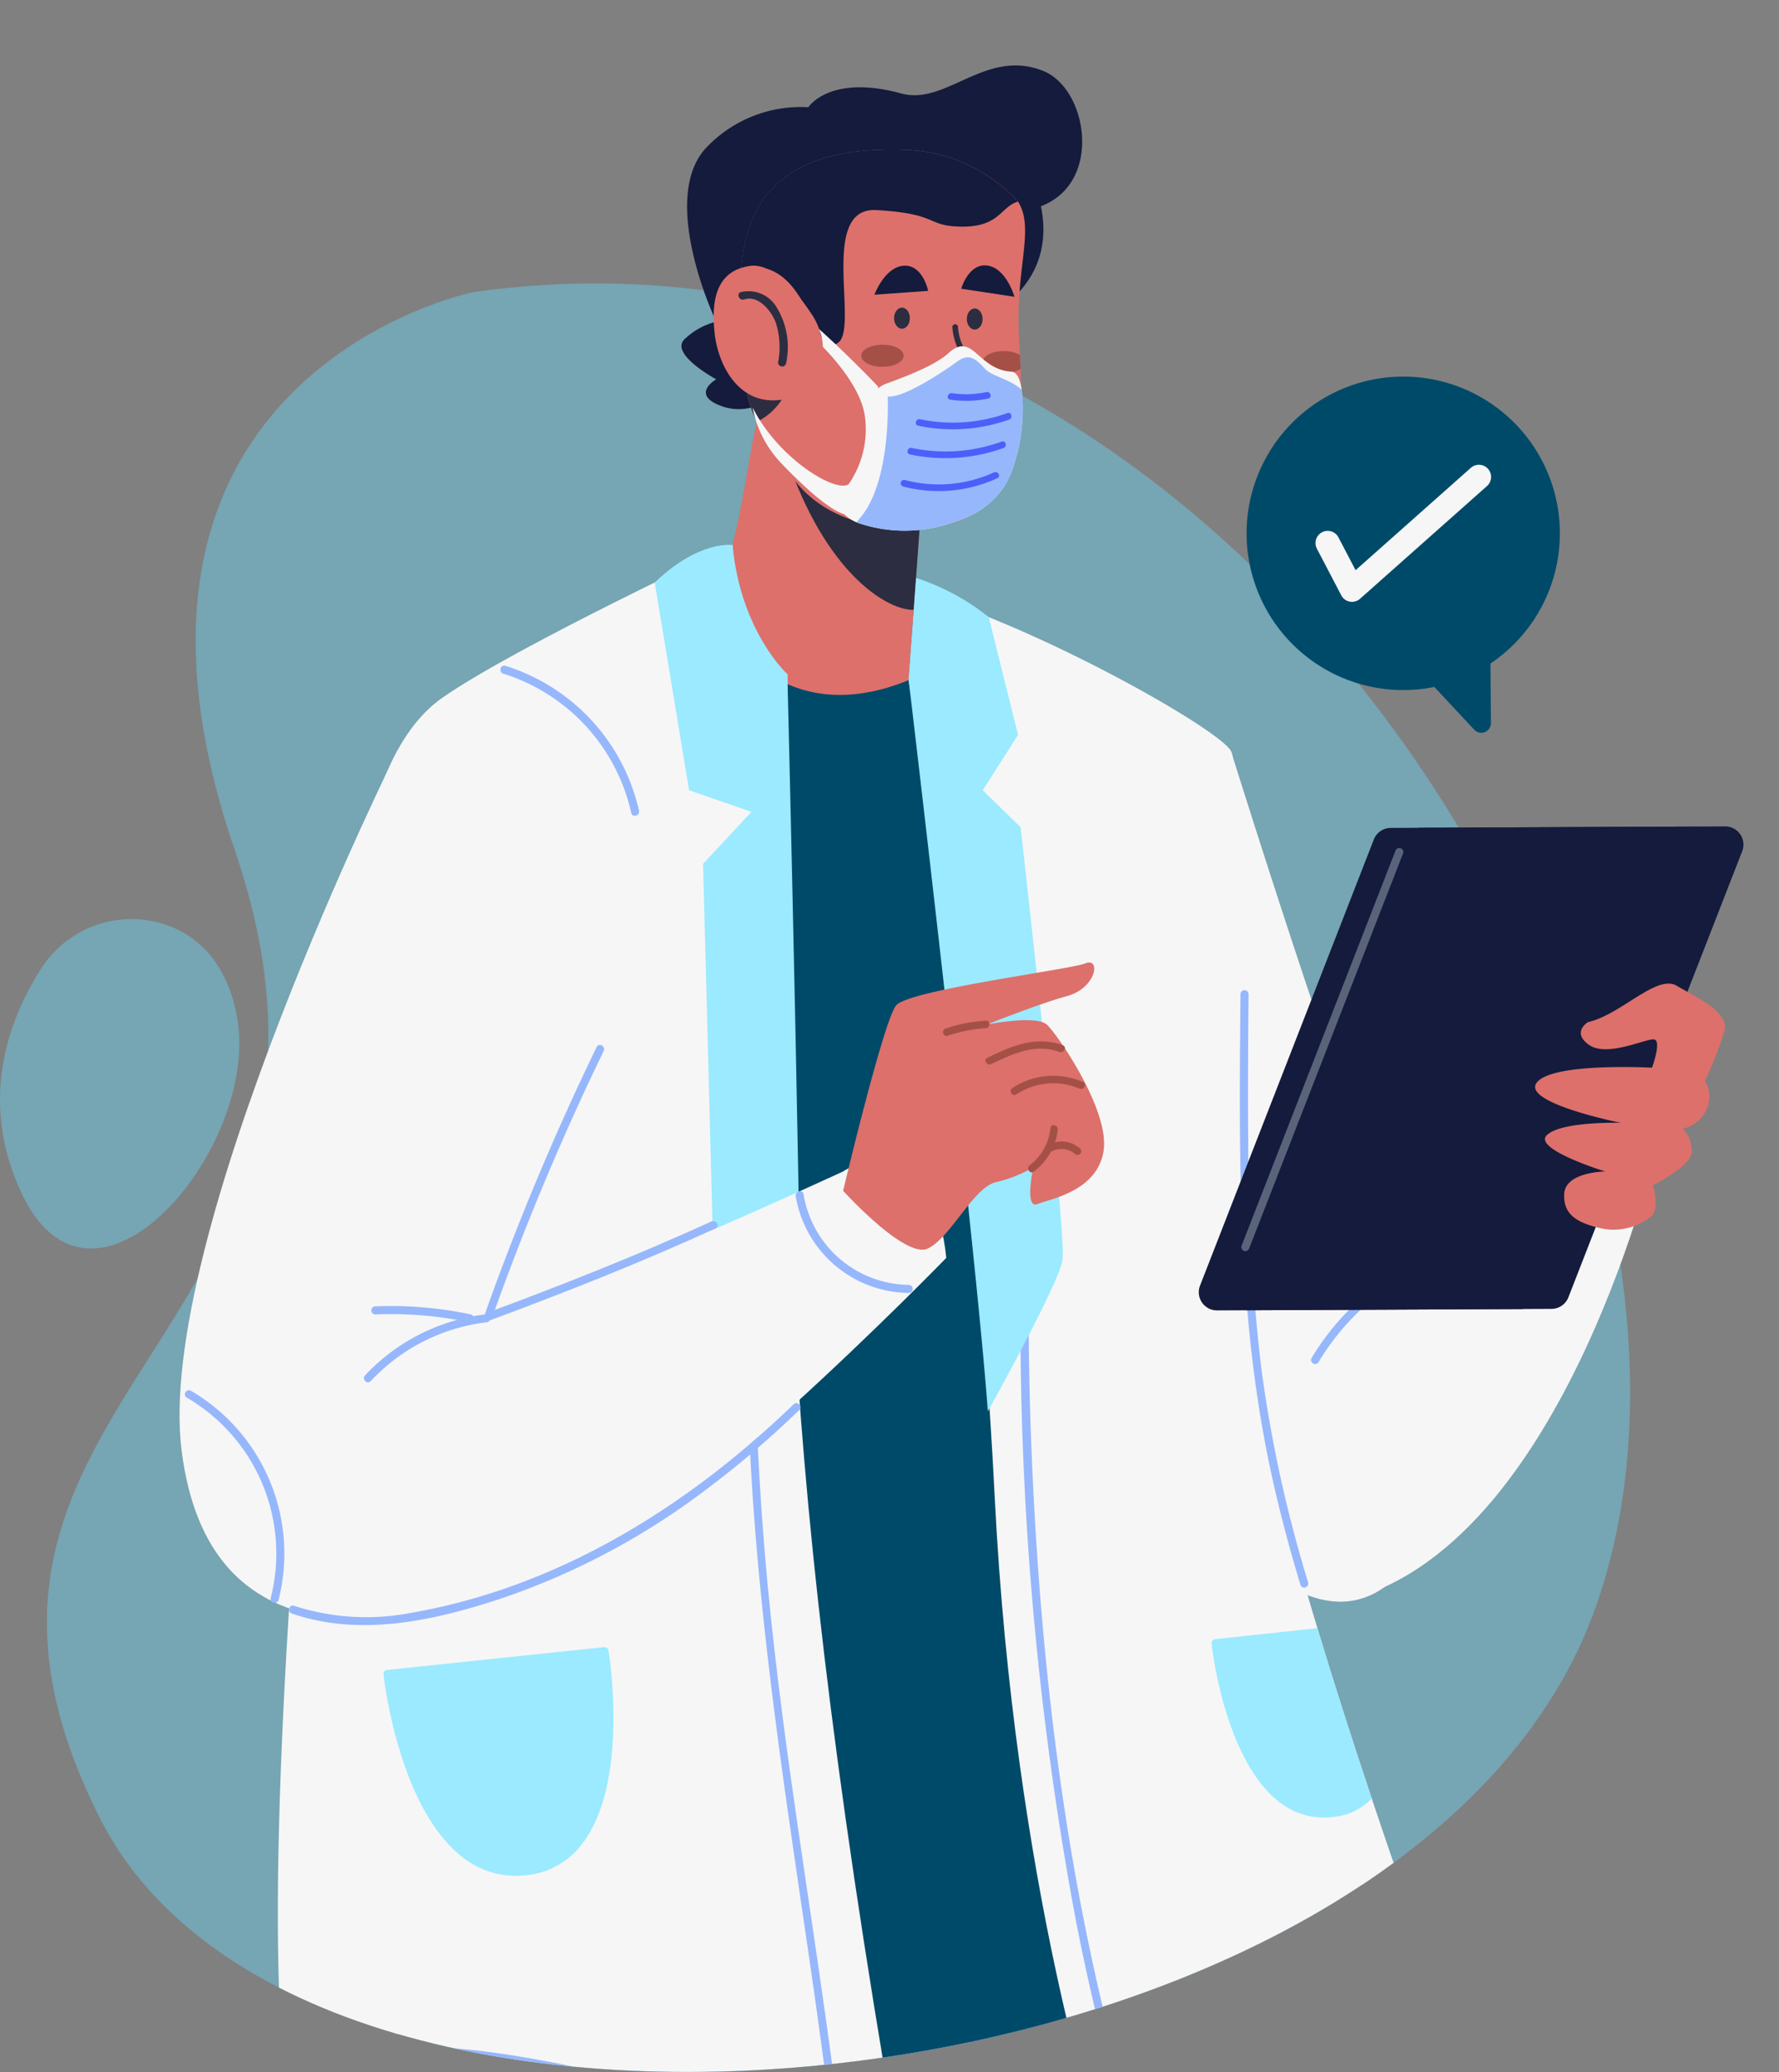 <svg xmlns="http://www.w3.org/2000/svg" xmlns:xlink="http://www.w3.org/1999/xlink" width="162.223" height="188.828" viewBox="0 0 162.223 188.828">
  <rect x="0" y="0" width="162.223" height="188.828" fill="#808080" stroke="none"/>
  <defs>
    <clipPath id="clip-path">
      <path id="Path_138" data-name="Path 138" d="M671.257,220.384c-19.614-47.918-83.216-57.074-115.887-16.907C543.4,218.188,534.6,236.607,541.1,255.6c15.2,44.386-23.041,49.508-3.585,88.218,19.235,38.267,119.039,27.125,136.152-18.414,7-18.628,20.961-40.36,15.917-69.273C687.961,246.809,674.761,228.946,671.257,220.384Z" fill="none"/>
    </clipPath>
  </defs>
  <g id="login" transform="translate(-528.439 -178.18)">
    <g id="Group_30" data-name="Group 30">
      <path id="Path_46" data-name="Path 46" d="M571.627,204.793s-36.668,7.391-21.8,50.809c15.2,44.386-31.767,49.508-12.311,88.218,19.235,38.267,119.039,27.125,136.152-18.414S641.576,194.981,571.627,204.793Z" fill="#6dcae7" opacity="0.5"/>
      <path id="Path_47" data-name="Path 47" d="M544.5,262.828a9.781,9.781,0,0,0-12.373,3.722c-2.836,4.464-5.742,11.906-1.688,20.43,6.59,13.855,21.852-4.36,19.6-16.211C549.2,266.325,546.966,264,544.5,262.828Z" fill="#6dcae7" opacity="0.5"/>
    </g>
    <g id="Group_245" data-name="Group 245">
      <g id="Group_244" data-name="Group 244" clip-path="url(#clip-path)">
        <g id="Group_243" data-name="Group 243">
          <g id="Group_147" data-name="Group 147">
            <g id="Group_48" data-name="Group 48">
              <g id="Group_32" data-name="Group 32">
                <g id="Group_31" data-name="Group 31">
                  <path id="Path_48" data-name="Path 48" d="M648.381,522.594l7.455,30.685,11.889-.685L666,516.662Z" fill="#dd706b"/>
                </g>
              </g>
              <g id="Group_41" data-name="Group 41">
                <g id="Group_34" data-name="Group 34">
                  <g id="Group_33" data-name="Group 33">
                    <path id="Path_49" data-name="Path 49" d="M664.179,551.488s.91-7.395,3.3-6.6,6.5,9.778,6.5,9.778,12.979,4.163,16.485,4.382,6.572,2.191,7.887,8.983h-42.5s-1.673-15.337-1.932-17.965,3.9.657,3.9.657Z" fill="#f6f6f6"/>
                  </g>
                </g>
                <g id="Group_37" data-name="Group 37">
                  <g id="Group_36" data-name="Group 36">
                    <g id="Group_35" data-name="Group 35">
                      <path id="Path_50" data-name="Path 50" d="M654.749,555.935c3.182,1.81,5.027,5.369,3.438,8.9-.2.447.461.839.664.388,1.762-3.912-.133-7.914-3.714-9.95a.385.385,0,0,0-.388.664Z" fill="#2c2d40"/>
                    </g>
                  </g>
                </g>
                <g id="Group_40" data-name="Group 40">
                  <g id="Group_39" data-name="Group 39">
                    <g id="Group_38" data-name="Group 38">
                      <path id="Path_51" data-name="Path 51" d="M655.948,565.637l33.465.349,7.682.08a.385.385,0,0,0,0-.769l-33.464-.349-7.683-.08a.385.385,0,0,0,0,.769Z" fill="#2c2d40"/>
                    </g>
                  </g>
                </g>
              </g>
              <g id="Group_43" data-name="Group 43">
                <g id="Group_42" data-name="Group 42">
                  <path id="Path_52" data-name="Path 52" d="M647.791,339.835s14.126,66.3,19.669,86.381S673.671,529.7,673.671,529.7l-31.014,3.087s-7.544-83.07-10.889-94.106c-3.855-12.725-28.956-89.072-28.956-89.072Z" fill="#96b7fc"/>
                </g>
              </g>
              <g id="Group_45" data-name="Group 45">
                <g id="Group_44" data-name="Group 44">
                  <path id="Path_53" data-name="Path 53" d="M648.38,527.292a.49.49,0,0,1-.487-.436c-.09-.814-9.028-81.474-10.135-87.758-1.1-6.244-15.556-39.993-15.7-40.333a.49.49,0,1,1,.9-.386c.6,1.393,14.647,34.193,15.767,40.549,1.113,6.315,10.054,87.006,10.144,87.82a.491.491,0,0,1-.488.544Z" fill="#4d5ffa"/>
                </g>
              </g>
              <g id="Group_47" data-name="Group 47">
                <g id="Group_46" data-name="Group 46">
                  <path id="Path_54" data-name="Path 54" d="M641.034,524.891l33.891-2.664v10.925l-33.891,2.282Z" fill="#4d5ffa"/>
                </g>
              </g>
            </g>
            <g id="Group_70" data-name="Group 70">
              <g id="Group_49" data-name="Group 49">
                <path id="Path_55" data-name="Path 55" d="M559,379.563a34.724,34.724,0,0,0,16.392.872c9.558-1.634,1.062-10.7-6.945-11.189S551.843,372.809,559,379.563Z" fill="#2c2d40"/>
              </g>
              <g id="Group_51" data-name="Group 51">
                <g id="Group_50" data-name="Group 50">
                  <path id="Path_56" data-name="Path 56" d="M572.8,523.218l-2.608,30.161,12.351.984,8.784-28.192Z" fill="#dd706b"/>
                </g>
              </g>
              <g id="Group_60" data-name="Group 60">
                <g id="Group_53" data-name="Group 53">
                  <g id="Group_52" data-name="Group 52">
                    <path id="Path_57" data-name="Path 57" d="M594.761,568.03H567.554s-.768-13.207.492-16.577,4.564,2.417,4.564,2.417,2.935-8.592,7.231-7.518c1.957.489,3.184,2.22,3.941,3.966.328-.693.8-1.372,1.348-1.179,1.028.365,1.415,7.088,1.423,7.247,1.171,1.221,2.776,2.62,4.14,2.811C593.867,559.645,596.372,563.044,594.761,568.03Z" fill="#f6f6f6"/>
                  </g>
                </g>
                <g id="Group_56" data-name="Group 56">
                  <g id="Group_55" data-name="Group 55">
                    <g id="Group_54" data-name="Group 54">
                      <path id="Path_58" data-name="Path 58" d="M567.249,555.3a12.158,12.158,0,0,1,2.824,9.152c-.049.492.72.489.769,0a12.906,12.906,0,0,0-3.049-9.7c-.321-.378-.863.169-.544.544Z" fill="#2c2d40"/>
                    </g>
                  </g>
                </g>
                <g id="Group_59" data-name="Group 59">
                  <g id="Group_58" data-name="Group 58">
                    <g id="Group_57" data-name="Group 57">
                      <path id="Path_59" data-name="Path 59" d="M567.642,565.044l26.448.276a.385.385,0,0,0,0-.77l-26.448-.276a.385.385,0,0,0,0,.77Z" fill="#2c2d40"/>
                    </g>
                  </g>
                </g>
              </g>
              <g id="Group_62" data-name="Group 62">
                <g id="Group_61" data-name="Group 61">
                  <path id="Path_60" data-name="Path 60" d="M563.714,349.711s21.671,74.031,23.419,87.378c.65,4.96-21.958,90.083-21.958,90.083l30.952,5.981s31.356-86.605,31.893-100.03S613.6,339.149,613.6,339.149Z" fill="#96b7fc"/>
                </g>
              </g>
              <g id="Group_64" data-name="Group 64">
                <g id="Group_63" data-name="Group 63">
                  <path id="Path_61" data-name="Path 61" d="M570.194,525.243a.506.506,0,0,1-.133-.018.489.489,0,0,1-.339-.6c.224-.8,22.479-80.123,22.482-87.531s-16.383-68.163-16.548-68.776a.49.49,0,1,1,.946-.256c.677,2.507,16.586,61.494,16.582,69.033s-21.6,84.522-22.518,87.8A.491.491,0,0,1,570.194,525.243Z" fill="#4d5ffa"/>
                </g>
              </g>
              <g id="Group_66" data-name="Group 66">
                <g id="Group_65" data-name="Group 65">
                  <path id="Path_62" data-name="Path 62" d="M616.624,362.92c3.318,15.862,6.378,31.781,8.95,47.783q1.119,6.965,2.106,13.95c.066.467.774.268.709-.2-2.279-16.157-5.128-32.229-8.3-48.232q-1.34-6.759-2.754-13.5c-.1-.463-.806-.267-.709.2Z" fill="#4d5ffa"/>
                </g>
              </g>
              <g id="Group_69" data-name="Group 69">
                <g id="Group_68" data-name="Group 68">
                  <g id="Group_67" data-name="Group 67">
                    <path id="Path_63" data-name="Path 63" d="M619.62,369.933c3.191-.712,4.554-4.171,4.582-7.147a25.9,25.9,0,0,0-2.2-10.862c-.21-.448-.873-.057-.664.389a25.833,25.833,0,0,1,2.068,9.5c.146,2.893-.718,6.646-3.989,7.376-.483.108-.279.849.2.742Z" fill="#4d5ffa"/>
                  </g>
                </g>
              </g>
            </g>
            <g id="Group_72" data-name="Group 72">
              <g id="Group_71" data-name="Group 71">
                <path id="Path_64" data-name="Path 64" d="M564.71,520.914l36.247,6.063-2.417,8.458-35.979-6.175Z" fill="#4d5ffa"/>
              </g>
            </g>
            <g id="Group_74" data-name="Group 74">
              <g id="Group_73" data-name="Group 73">
                <path id="Path_65" data-name="Path 65" d="M636.285,326.56l-67.962,7.927-1.228.144-6.248.728s-5.032-37.62,1.525-73.713c.049-.274.1-.546.149-.821q.552-2.948,1.208-5.875c.064-.277.125-.554.191-.831q.377-1.628.79-3.247c.995-3.887,5.338-7.87,10.524-11.39.218-.149.439-.3.662-.446a133.879,133.879,0,0,1,20.9-10.789s41.328,13.015,43.414,18.868C642.408,253.291,636.285,326.56,636.285,326.56Z" fill="#004a69"/>
              </g>
            </g>
            <g id="Group_111" data-name="Group 111">
              <path id="Path_66" data-name="Path 66" d="M599.536,213.967s-2.433,2.275-5.313,1.22-.475-2.44-.475-2.44-4.363-2.35-2.849-3.688a6.373,6.373,0,0,1,2.849-1.56s-5.186-10.882-1.059-15.694a11.856,11.856,0,0,1,9.461-3.85s1.931-3.047,8.476-1.255c4.109,1.125,7.708-4.169,12.96-2.048,4.031,1.628,5.432,10.186-.229,12.323S599.536,213.967,599.536,213.967Z" fill="#141b3c"/>
              <g id="Group_79" data-name="Group 79">
                <g id="Group_76" data-name="Group 76">
                  <g id="Group_75" data-name="Group 75">
                    <path id="Path_67" data-name="Path 67" d="M593.518,233.756s4.962,11.626,17.778,6.408l.62-8.565.409-5.651.288-3.957-14.607-7.79C596.257,221.1,596.412,225.166,593.518,233.756Z" fill="#dd706b"/>
                  </g>
                </g>
                <g id="Group_78" data-name="Group 78">
                  <g id="Group_77" data-name="Group 77">
                    <path id="Path_68" data-name="Path 68" d="M600.494,220.806c3.657,10.048,9.095,13.036,11.266,12.948l.565-7.806Z" fill="#2c2d40"/>
                  </g>
                </g>
              </g>
              <g id="Group_99" data-name="Group 99">
                <path id="Path_69" data-name="Path 69" d="M621.912,193.233s4.345,6.838-.968,11.992S616.725,192.3,621.912,193.233Z" fill="#141b3c"/>
                <g id="Group_81" data-name="Group 81">
                  <g id="Group_80" data-name="Group 80">
                    <path id="Path_70" data-name="Path 70" d="M596.311,211.358a14.134,14.134,0,0,0,.1,1.749,10.965,10.965,0,0,0,1.045,3.513,35.448,35.448,0,0,0,3.294,5.123c2.344,3.235,6.274,4.514,10.1,4.588,10.149.2,11.185-6.7,10.525-17.166-.412-6.5,1.479-10.063-.1-12.611h0c-.107-.118-.216-.234-.326-.346a14.605,14.605,0,0,0-9.979-4.381c-.725-.026-1.418-.029-2.084-.008-.151,0-.3.005-.45.014a1.825,1.825,0,0,0-.183.009c-.169.006-.335.015-.5.03-.118.006-.236.015-.352.027-.269.02-.529.047-.784.076-8.133.971-10.234,5.878-10.6,10.75C595.758,206.037,596.311,209.331,596.311,211.358Z" fill="#dd706b"/>
                  </g>
                </g>
                <g id="Group_82" data-name="Group 82">
                  <path id="Path_71" data-name="Path 71" d="M608.175,205.038s.928-2.528,2.67-2.643,2.232,2.292,2.232,2.292Z" fill="#141b3c"/>
                </g>
                <g id="Group_83" data-name="Group 83">
                  <path id="Path_72" data-name="Path 72" d="M620.944,205.225s-.727-2.592-2.455-2.843-2.4,2.111-2.4,2.111Z" fill="#141b3c"/>
                </g>
                <g id="Group_85" data-name="Group 85">
                  <g id="Group_84" data-name="Group 84">
                    <path id="Path_73" data-name="Path 73" d="M606.976,210.6c0,.557.866,1.008,1.935,1.008s1.934-.451,1.934-1.008-.866-1.008-1.934-1.008S606.976,210.048,606.976,210.6Z" fill="#a55047"/>
                  </g>
                </g>
                <g id="Group_87" data-name="Group 87">
                  <g id="Group_86" data-name="Group 86">
                    <path id="Path_74" data-name="Path 74" d="M621.5,211.8a2.828,2.828,0,0,1-1.522.387c-1.067,0-1.933-.451-1.933-1.009s.866-1.006,1.933-1.006a2.912,2.912,0,0,1,1.47.353Z" fill="#a55047"/>
                  </g>
                </g>
                <g id="Group_89" data-name="Group 89">
                  <g id="Group_88" data-name="Group 88">
                    <path id="Path_75" data-name="Path 75" d="M609.967,207.178c0,.53.322.96.72.96s.72-.43.72-.96-.322-.96-.72-.96S609.967,206.648,609.967,207.178Z" fill="#2c2d40"/>
                  </g>
                </g>
                <g id="Group_91" data-name="Group 91">
                  <g id="Group_90" data-name="Group 90">
                    <path id="Path_76" data-name="Path 76" d="M616.6,207.253c0,.53.322.96.72.96s.72-.43.72-.96-.323-.961-.72-.961S616.6,206.722,616.6,207.253Z" fill="#2c2d40"/>
                  </g>
                </g>
                <g id="Group_93" data-name="Group 93">
                  <g id="Group_92" data-name="Group 92">
                    <path id="Path_77" data-name="Path 77" d="M615.029,211.715c-.072,0-.145,0-.22-.006a.256.256,0,1,1,.027-.512,3.1,3.1,0,0,0,1.516-.279,5.661,5.661,0,0,1-1.071-2.927.257.257,0,0,1,.512-.036,4.8,4.8,0,0,0,1.143,2.818.259.259,0,0,1,.091.2.253.253,0,0,1-.1.2A3.211,3.211,0,0,1,615.029,211.715Z" fill="#2c2d40"/>
                  </g>
                </g>
                <g id="Group_95" data-name="Group 95">
                  <g id="Group_94" data-name="Group 94">
                    <path id="Path_78" data-name="Path 78" d="M618.412,213.7s-2.377-.259-7.047-.74c0,0,.3,5.028,3.709,5.008C617.961,217.954,618.412,213.7,618.412,213.7Z" fill="#f6f6f6"/>
                  </g>
                </g>
                <g id="Group_98" data-name="Group 98">
                  <g id="Group_97" data-name="Group 97">
                    <g id="Group_96" data-name="Group 96">
                      <path id="Path_79" data-name="Path 79" d="M615.637,219.722a2.1,2.1,0,0,1-2.2-.324c-.312-.294.159-.765.471-.471a1.47,1.47,0,0,0,1.552.153c.408-.135.583.508.177.642Z" fill="#a55047"/>
                    </g>
                  </g>
                </g>
              </g>
              <g id="Group_101" data-name="Group 101">
                <g id="Group_100" data-name="Group 100">
                  <path id="Path_80" data-name="Path 80" d="M599.952,214.214a5.581,5.581,0,0,1-3.54-1.107,10.965,10.965,0,0,0,1.045,3.513A5.636,5.636,0,0,0,599.952,214.214Z" fill="#2c2d40"/>
                </g>
              </g>
              <g id="Group_103" data-name="Group 103">
                <g id="Group_102" data-name="Group 102">
                  <path id="Path_81" data-name="Path 81" d="M598.286,202.654c4.037,1.1,4.439,7.991,6.511,6.807s-1.776-12.43,3.551-12.135,4.668,1.306,7.1,1.48c4.144.3,4.144-1.775,5.819-2.252-.107-.118-.216-.234-.326-.346a14.605,14.605,0,0,0-9.979-4.381c-.725-.026-1.418-.029-2.084-.008-.151,0-.3.005-.45.014a1.825,1.825,0,0,0-.183.009c-.169.006-.335.015-.5.03-.118.006-.236.015-.352.027-.266.017-.529.044-.784.076-8.133.971-10.234,5.878-10.6,10.75A3.435,3.435,0,0,1,598.286,202.654Z" fill="#141b3c"/>
                </g>
              </g>
              <g id="Group_106" data-name="Group 106">
                <g id="Group_105" data-name="Group 105">
                  <g id="Group_104" data-name="Group 104">
                    <path id="Path_82" data-name="Path 82" d="M603.171,211.7a5.632,5.632,0,0,0-.7-4.859c-1.22-1.863-3.473-4.728-5.63-4.428-3.171.441-3.547,3.269-3.235,6.148s2.2,6.649,6.158,6.04A4.065,4.065,0,0,0,603.171,211.7Z" fill="#dd706b"/>
                  </g>
                </g>
              </g>
              <g id="Group_110" data-name="Group 110">
                <g id="Group_109" data-name="Group 109">
                  <g id="Group_108" data-name="Group 108">
                    <g id="Group_107" data-name="Group 107">
                      <path id="Path_83" data-name="Path 83" d="M599.394,211.193a7.351,7.351,0,0,0-.215-3.623c-.4-1.033-1.559-2.531-2.884-2.1-.444.146-.748-.522-.3-.669a2.977,2.977,0,0,1,3.247,1.361,6.934,6.934,0,0,1,.88,5.112.367.367,0,0,1-.728-.085Z" fill="#2c2d40"/>
                    </g>
                  </g>
                </g>
              </g>
            </g>
            <g id="Group_113" data-name="Group 113">
              <g id="Group_112" data-name="Group 112">
                <path id="Path_84" data-name="Path 84" d="M623.937,366.447q-.36.033-.725.061c-21.578,1.8-47.733.432-54.465.621-12.731.352-7.182-86.9-7.182-86.9l77.3,10.513s3.557,38.816,14.167,60.036C657.969,360.651,642.827,364.8,623.937,366.447Z" fill="#004a69"/>
              </g>
            </g>
            <g id="Group_115" data-name="Group 115">
              <g id="Group_114" data-name="Group 114">
                <path id="Path_85" data-name="Path 85" d="M598.784,316.148c6.711-2.45,14.557-2.863,21.046.492,6.595,3.409,10.19,10.208,13.463,16.54.217.42.852.049.634-.371-3.388-6.557-7.16-13.571-14.068-16.977-6.6-3.257-14.484-2.87-21.27-.393-.441.16-.251.871.2.709Z" fill="#004a69"/>
              </g>
            </g>
            <g id="Group_117" data-name="Group 117">
              <g id="Group_116" data-name="Group 116">
                <path id="Path_86" data-name="Path 86" d="M593.152,331.266c9.055-2.234,17.425,3.314,24.365,8.428,6.317,4.654,12.89,9.61,21.032,10.055a16,16,0,0,0,10.99-3.229c.37-.295-.153-.812-.52-.52-6.46,5.144-15.549,3.029-22.1-.741-7.185-4.133-13.124-10.233-20.89-13.376a21.231,21.231,0,0,0-13.07-1.326.368.368,0,0,0,.2.709Z" fill="#004a69"/>
              </g>
            </g>
            <g id="Group_137" data-name="Group 137">
              <g id="Group_120" data-name="Group 120">
                <g id="Group_119" data-name="Group 119">
                  <g id="Group_118" data-name="Group 118">
                    <path id="Path_87" data-name="Path 87" d="M625.324,238.477a24.361,24.361,0,0,1-3.088,3.19c-7.461,6.433-17.992,7.682-27.139,4.43a33.244,33.244,0,0,1-14.233-10.109c.233-.131.467-.266.7-.4a34.879,34.879,0,0,0,3.008,3.149c7.155,6.611,17.339,9.9,26.941,7.572a24.5,24.5,0,0,0,13.019-8.162C624.8,238.26,625.061,238.37,625.324,238.477Z" fill="#004a69"/>
                  </g>
                </g>
              </g>
              <g id="Group_123" data-name="Group 123">
                <g id="Group_122" data-name="Group 122">
                  <g id="Group_121" data-name="Group 121">
                    <path id="Path_88" data-name="Path 88" d="M639.6,279.864c-.017.392-.039.787-.064,1.179-.262-.314-.519-.63-.772-.951a45.857,45.857,0,0,1-8.654-17.63,47.6,47.6,0,0,1-.066-21.941l.735.339a45.629,45.629,0,0,0-.838,4.75c-.133,1.068-.226,2.144-.282,3.22a45.683,45.683,0,0,0,8.11,28.6q.512.727,1.049,1.434C639.077,279.2,639.337,279.536,639.6,279.864Z" fill="#4d5ffa"/>
                  </g>
                </g>
              </g>
              <g id="Group_126" data-name="Group 126">
                <g id="Group_125" data-name="Group 125">
                  <g id="Group_124" data-name="Group 124">
                    <path id="Path_89" data-name="Path 89" d="M586.719,307.784c-2.5,10.157-8.113,19-15.292,26.417a83.344,83.344,0,0,1-9.689,8.526c-.029-.306-.058-.62-.085-.933a82.737,82.737,0,0,0,8.546-7.449l0,0a68.269,68.269,0,0,0,6.632-7.718c9.1-12.417,13.549-29.064,8.233-43.909-.16-.437-.324-.875-.5-1.309-.24-.606-.5-1.2-.772-1.787v0a38.646,38.646,0,0,0-18.318-18.255l0,0c.049-.274.1-.546.15-.821h0a40.322,40.322,0,0,1,8.306,5.245,38.811,38.811,0,0,1,10.174,12.662,35.865,35.865,0,0,1,1.846,4.392c.061.162.118.326.169.49A44.489,44.489,0,0,1,586.719,307.784Z" fill="#4d5ffa"/>
                  </g>
                </g>
              </g>
              <g id="Group_129" data-name="Group 129">
                <g id="Group_128" data-name="Group 128">
                  <g id="Group_127" data-name="Group 127">
                    <path id="Path_90" data-name="Path 90" d="M650.015,336.94c-2.68-2.7-5.445-5.313-8.213-7.915q-2.658-2.5-5.309-5.005a167.007,167.007,0,0,1-11.808-12.2,84.236,84.236,0,0,1-6.973-9.29c-2.137-3.329-4.186-7.029-4.454-11.062a10.048,10.048,0,0,1,.564-4.132,11.27,11.27,0,0,1,9.188-6.954,13.065,13.065,0,0,1,4,.043,18.532,18.532,0,0,1,9.569,4.959,30.634,30.634,0,0,1,2.562,2.666c-.024.4-.051.8-.078,1.2a34.463,34.463,0,0,0-3.219-3.429c-3.48-3.2-7.628-5.335-12.6-4.7-.051.006-.1.011-.156.019-3.544.492-7.066,2.645-8.414,6.077-.03.075-.059.15-.086.228-1.466,4.051.225,8.474,2.215,12.039,3.641,6.514,8.621,12.273,13.8,17.605,1.952,2.009,3.952,3.972,5.977,5.91,4.253,4.076,8.61,8.058,12.8,12.192A8.99,8.99,0,0,1,650.015,336.94Z" fill="#004a69"/>
                  </g>
                </g>
              </g>
              <g id="Group_133" data-name="Group 133">
                <g id="Group_132" data-name="Group 132">
                  <g id="Group_131" data-name="Group 131">
                    <g id="Group_130" data-name="Group 130">
                      <path id="Path_91" data-name="Path 91" d="M607.822,262.484c-2.105-1.512-4.32-.945-6.385.212l0,0c-.035.016-.07.037-.1.056s-.057.043-.086.064l0,0a30.044,30.044,0,0,0-8.769,10.759c-1.77,3.488-3.807,9.5.993,11.674,3.95,1.788,8.474-1.192,11.1-3.971,3.123-3.3,5.692-8.259,5.69-12.888C610.249,266.294,609.621,263.775,607.822,262.484Zm-3.415,17.777c-2.309,2.61-6.27,5.617-10.007,4.484-5.352-1.622-2.57-8.246-.841-11.513a28.46,28.46,0,0,1,8.176-9.782c1.906-1.087,4.205-1.731,6,0,1.493,1.437,1.855,3.945,1.665,5.9A20.193,20.193,0,0,1,604.407,280.261Z" fill="#004a69"/>
                    </g>
                  </g>
                </g>
              </g>
              <g id="Group_136" data-name="Group 136">
                <g id="Group_135" data-name="Group 135">
                  <g id="Group_134" data-name="Group 134">
                    <path id="Path_92" data-name="Path 92" d="M583.134,256.666c-2.65,3.909-8.211,2.865-12.008,1.686a31.866,31.866,0,0,1-7.392-3.4l-.005,0c.064-.277.125-.554.191-.831a30.978,30.978,0,0,0,7.228,3.4c3.888,1.235,11.709,2.471,12.062-3.627a7.788,7.788,0,0,0-.863-3.733,29.308,29.308,0,0,0-1.75-3.035q-1.89-3.011-4.015-5.872c-.441-.593-.892-1.184-1.348-1.765.218-.149.439-.3.662-.446q1.867,2.387,3.578,4.9c1.6,2.353,4.182,5.71,4.54,8.936A5.481,5.481,0,0,1,583.134,256.666Z" fill="#4d5ffa"/>
                  </g>
                </g>
              </g>
            </g>
            <g id="Group_140" data-name="Group 140">
              <g id="Group_139" data-name="Group 139">
                <g id="Group_138" data-name="Group 138">
                  <path id="Path_93" data-name="Path 93" d="M640.334,262.105c-.441,5.911-.431,11.84-.73,17.759-.017.392-.039.787-.064,1.179q-.059,1.077-.139,2.152c-.037.493-.807.495-.77,0l.137-3.1.054-1.225.743-16.762C639.6,261.614,640.371,261.612,640.334,262.105Z" fill="#4d5ffa"/>
                </g>
              </g>
            </g>
            <g id="Group_143" data-name="Group 143">
              <g id="Group_142" data-name="Group 142">
                <g id="Group_141" data-name="Group 141">
                  <path id="Path_94" data-name="Path 94" d="M609.441,434.269a15.564,15.564,0,0,0,18.712-.635c.387-.309-.161-.85-.544-.544a14.79,14.79,0,0,1-17.779.514c-.407-.284-.792.382-.389.665Z" fill="#4d5ffa"/>
                </g>
              </g>
            </g>
            <g id="Group_146" data-name="Group 146">
              <g id="Group_145" data-name="Group 145">
                <g id="Group_144" data-name="Group 144">
                  <path id="Path_95" data-name="Path 95" d="M654.644,433.667a11.7,11.7,0,0,0,7.493.9c2.308-.364,4.913-1.181,6.383-3.118.3-.394-.368-.778-.664-.388-1.33,1.751-3.853,2.443-5.923,2.764a10.866,10.866,0,0,1-6.9-.819.385.385,0,0,0-.388.664Z" fill="#4d5ffa"/>
                </g>
              </g>
            </g>
          </g>
          <g id="Group_157" data-name="Group 157">
            <g id="Group_148" data-name="Group 148">
              <path id="Path_96" data-name="Path 96" d="M595.241,227.856s-19.521,9.114-26.383,13.853-7.842,17.158-8.5,23.2S546.8,377.845,559,379.563c0,0-7.2-7.724,4.727-8.133s32.956,5.379,46.523,2.117c-12.07-69.65-10.014-93.458-10.014-133.928C600.238,239.619,595.476,237.966,595.241,227.856Z" fill="#f6f6f6"/>
            </g>
            <g id="Group_151" data-name="Group 151">
              <g id="Group_150" data-name="Group 150">
                <g id="Group_149" data-name="Group 149">
                  <path id="Path_97" data-name="Path 97" d="M575.47,349.128a7.8,7.8,0,0,1-4.871-1.71c-5.785-4.484-7.135-16.152-7.19-16.647a.362.362,0,0,1,.079-.27.369.369,0,0,1,.248-.136l19.79-2.072a.37.37,0,0,1,.4.306c.078.479,1.87,11.8-2.272,17.442a7.223,7.223,0,0,1-4.953,3A8.648,8.648,0,0,1,575.47,349.128Z" fill="#9beaff"/>
                </g>
              </g>
            </g>
            <g id="Group_153" data-name="Group 153">
              <g id="Group_152" data-name="Group 152">
                <path id="Path_98" data-name="Path 98" d="M596.773,309.234c.677,15.1,2.9,30.016,5.1,44.953.686,4.661,1.351,9.325,1.957,14,.06.463.8.469.735,0-1.961-15.111-4.652-30.131-6.1-45.306q-.651-6.81-.958-13.645c-.021-.471-.757-.474-.735,0Z" fill="#96b7fc"/>
              </g>
            </g>
            <g id="Group_155" data-name="Group 155">
              <g id="Group_154" data-name="Group 154">
                <path id="Path_99" data-name="Path 99" d="M554.808,367.966c8.454-4.243,18.091-2.226,26.921-.528A78.337,78.337,0,0,0,595.3,369.1a59.533,59.533,0,0,0,13.533-1.368c.462-.1.266-.809-.2-.709a58.554,58.554,0,0,1-14.736,1.3,96.15,96.15,0,0,1-14.291-2.039c-8.32-1.6-17.288-2.91-25.177,1.049-.423.212-.051.847.371.635Z" fill="#96b7fc"/>
              </g>
            </g>
            <g id="Group_156" data-name="Group 156">
              <path id="Path_100" data-name="Path 100" d="M595.241,227.856s-3.012-.5-7.1,3.408l3.136,18.937,5.685,1.965-4.41,4.74.966,36.939s7.332,12.847,7.831,11.96-1.111-66.186-1.111-66.186S595.971,235.734,595.241,227.856Z" fill="#9beaff"/>
            </g>
          </g>
          <g id="Group_171" data-name="Group 171">
            <g id="Group_158" data-name="Group 158">
              <path id="Path_101" data-name="Path 101" d="M640.684,246.612s12.895,41.407,18.042,51.218-.49,34.926-15.124,23.309C630.393,310.654,640.684,246.612,640.684,246.612Z" fill="#f6f6f6"/>
            </g>
            <g id="Group_159" data-name="Group 159">
              <path id="Path_102" data-name="Path 102" d="M679.641,282.207s-8.5,37.447-28.921,41.939l-5.189-1.652V301.633l22.893-18.067Z" fill="#f6f6f6"/>
            </g>
            <g id="Group_161" data-name="Group 161">
              <g id="Group_160" data-name="Group 160">
                <path id="Path_103" data-name="Path 103" d="M656.947,293.489a22.8,22.8,0,0,0-8.91,8.458.368.368,0,0,0,.635.371,22.063,22.063,0,0,1,8.646-8.194c.418-.221.047-.856-.371-.635Z" fill="#96b7fc"/>
              </g>
            </g>
            <g id="Group_162" data-name="Group 162">
              <path id="Path_104" data-name="Path 104" d="M662.4,367.129c-12.99,6.546-33.6,6.419-33.6,6.419s-7.872-23.356-9.659-59-7.846-74.382-7.846-74.382l.618-8.093c11.355,3.267,27.7,12.58,28.772,14.541s.64,31.372,1.13,49.431c.184,6.789,3.139,18.522,6.757,30.52,1.583,5.252,3.294,10.558,4.956,15.522C658.16,355.935,662.4,367.129,662.4,367.129Z" fill="#f6f6f6"/>
            </g>
            <g id="Group_165" data-name="Group 165">
              <g id="Group_164" data-name="Group 164">
                <g id="Group_163" data-name="Group 163">
                  <path id="Path_105" data-name="Path 105" d="M648.572,326.563l-9.328,1a.364.364,0,0,0-.326.4c.046.431,1.2,10.581,6.154,14.419a6.553,6.553,0,0,0,4.091,1.439,7.258,7.258,0,0,0,1.049-.079,5.578,5.578,0,0,0,3.316-1.656C651.866,337.121,650.155,331.815,648.572,326.563Z" fill="#9beaff"/>
                </g>
              </g>
            </g>
            <g id="Group_167" data-name="Group 167">
              <g id="Group_166" data-name="Group 166">
                <path id="Path_106" data-name="Path 106" d="M621.5,296.857a295.766,295.766,0,0,0,5,56.1c1,5.153,2.183,10.27,3.586,15.329a.368.368,0,0,0,.709-.2c-5.042-18.177-7.357-37.079-8.215-55.891q-.349-7.664-.347-15.339a.368.368,0,0,0-.736,0Z" fill="#96b7fc"/>
              </g>
            </g>
            <g id="Group_169" data-name="Group 169">
              <g id="Group_168" data-name="Group 168">
                <path id="Path_107" data-name="Path 107" d="M627.692,368.707a62.434,62.434,0,0,0,31.719-4.789c.434-.188.06-.822-.371-.635a61.715,61.715,0,0,1-31.348,4.688c-.469-.052-.465.684,0,.736Z" fill="#96b7fc"/>
              </g>
            </g>
            <g id="Group_170" data-name="Group 170">
              <path id="Path_108" data-name="Path 108" d="M611.3,240.164s6.138,51.687,7.218,66.64c0,0,6.414-11.5,6.81-13.787s-3.825-39.453-3.825-39.453l-3.455-3.363,3.226-5.046L618.6,234.419a20.915,20.915,0,0,0-6.627-3.571Z" fill="#9beaff"/>
            </g>
          </g>
          <g id="Group_173" data-name="Group 173">
            <g id="Group_172" data-name="Group 172">
              <path id="Path_109" data-name="Path 109" d="M641.555,268.792c-.123,14.161-.313,28.446,2.54,42.387.788,3.85,1.785,7.651,2.92,11.412a.368.368,0,0,0,.709-.2,120.84,120.84,0,0,1-4.286-19.652,173.681,173.681,0,0,1-1.174-20.123c-.048-4.609-.013-9.219.027-13.829a.368.368,0,0,0-.736,0Z" fill="#96b7fc"/>
            </g>
          </g>
          <g id="Group_180" data-name="Group 180">
            <g id="Group_175" data-name="Group 175">
              <g id="Group_174" data-name="Group 174">
                <path id="Path_110" data-name="Path 110" d="M667.151,297.475l-27.733.126a1.657,1.657,0,0,1-1.551-2.259l15.848-40.655a1.656,1.656,0,0,1,1.536-1.055l27.732-.126a1.657,1.657,0,0,1,1.552,2.259L668.687,296.42A1.657,1.657,0,0,1,667.151,297.475Z" fill="#141b3c"/>
              </g>
            </g>
            <g id="Group_177" data-name="Group 177">
              <g id="Group_176" data-name="Group 176">
                <path id="Path_111" data-name="Path 111" d="M669.921,297.462l-27.732.126a1.657,1.657,0,0,1-1.551-2.259l15.848-40.655a1.656,1.656,0,0,1,1.536-1.055l27.732-.125a1.657,1.657,0,0,1,1.552,2.258l-15.848,40.655A1.656,1.656,0,0,1,669.921,297.462Z" fill="#141b3c"/>
              </g>
            </g>
            <g id="Group_179" data-name="Group 179">
              <g id="Group_178" data-name="Group 178">
                <path id="Path_112" data-name="Path 112" d="M641.977,292.2a.356.356,0,0,1-.11-.024.368.368,0,0,1-.209-.476l14.028-35.987a.368.368,0,1,1,.685.267l-14.028,35.987A.367.367,0,0,1,641.977,292.2Z" fill="#59647a"/>
              </g>
            </g>
          </g>
          <g id="Group_182" data-name="Group 182">
            <g id="Group_181" data-name="Group 181">
              <path id="Path_113" data-name="Path 113" d="M679.083,275.481s-9.071-.5-10.505,1.352,7.652,3.673,7.652,3.673-5.365-.161-6.726,1.111,5.3,3.321,5.3,3.321-3.588.039-3.723,2,1.228,2.672,3.219,3.155A5.44,5.44,0,0,0,679.042,289c.786-.784.114-2.793.114-2.793s3.412-1.689,3.537-2.992a2.835,2.835,0,0,0-.81-2.178,2.99,2.99,0,0,0,2.192-1.82,2.625,2.625,0,0,0-.179-2.509,35.754,35.754,0,0,0,1.8-4.6c.435-1.7-2.562-3.037-4.378-4.1s-5.086,2.659-8.083,3.323c0,0-1.527.934.11,2.077s5.137-.572,5.9-.505S679.083,275.481,679.083,275.481Z" fill="#dd706b"/>
            </g>
          </g>
          <g id="Group_194" data-name="Group 194">
            <g id="Group_184" data-name="Group 184">
              <g id="Group_183" data-name="Group 183">
                <path id="Path_114" data-name="Path 114" d="M621.6,213.686c-.137-.933-.421-1.6-.927-1.635-3.13-.187-3.515-3.732-5.765-1.672-1.3,1.194-4.363,2.286-5.711,2.787a2.12,2.12,0,0,0-.654.388l-.076-.193s-2.544-2.684-5.351-5.206a4.363,4.363,0,0,1,.359,1.635c1.351,1.394,3.4,3.836,3.806,6.153a8.8,8.8,0,0,1-1.462,6.373c-1.259.793-6.466-2.415-8.757-7.016a10.661,10.661,0,0,0,.355,1.355,10.155,10.155,0,0,0,2.3,3.781c1.773,1.844,4.239,4.188,5.714,4.606a3.556,3.556,0,0,0,1.12.745,13.137,13.137,0,0,0,8.513.094c5.4-1.571,5.752-5.3,6.157-6.451A16.559,16.559,0,0,0,621.6,213.686Z" fill="#f6f6f6"/>
              </g>
            </g>
            <g id="Group_185" data-name="Group 185">
              <path id="Path_115" data-name="Path 115" d="M621.222,219.43c-.4,1.15-.762,4.88-6.157,6.451a13.137,13.137,0,0,1-8.513-.094,2.439,2.439,0,0,1,.253-.332c2.959-3.329,2.582-11.146,2.582-11.146,1.424.19,5.164-2.311,6.367-3.2s1.9.064,2.547.723c.626.641,2.118.848,3.3,1.852A16.559,16.559,0,0,1,621.222,219.43Z" fill="#96b7fc"/>
            </g>
            <g id="Group_187" data-name="Group 187">
              <g id="Group_186" data-name="Group 186">
                <path id="Path_116" data-name="Path 116" d="M615.079,214.6a9.751,9.751,0,0,0,3.474-.1c.385-.08.222-.669-.162-.588a8.889,8.889,0,0,1-3.149.1c-.385-.057-.551.531-.163.589Z" fill="#4d5ffa"/>
              </g>
            </g>
            <g id="Group_189" data-name="Group 189">
              <g id="Group_188" data-name="Group 188">
                <path id="Path_117" data-name="Path 117" d="M612.167,216.975a15.282,15.282,0,0,0,8.295-.56c.368-.13.21-.72-.162-.589a14.659,14.659,0,0,1-7.97.561c-.384-.079-.548.509-.163.588Z" fill="#4d5ffa"/>
              </g>
            </g>
            <g id="Group_191" data-name="Group 191">
              <g id="Group_190" data-name="Group 190">
                <path id="Path_118" data-name="Path 118" d="M611.409,219.592a15.654,15.654,0,0,0,8.538-.581c.368-.13.21-.72-.162-.588a15.025,15.025,0,0,1-8.214.58c-.383-.079-.547.509-.162.589Z" fill="#4d5ffa"/>
              </g>
            </g>
            <g id="Group_193" data-name="Group 193">
              <g id="Group_192" data-name="Group 192">
                <path id="Path_119" data-name="Path 119" d="M610.78,222.512a12.756,12.756,0,0,0,8.607-.756c.358-.159.048-.685-.308-.527a12.079,12.079,0,0,1-8.136.694.306.306,0,0,0-.163.589Z" fill="#4d5ffa"/>
              </g>
            </g>
          </g>
          <g id="Group_209" data-name="Group 209">
            <g id="Group_197" data-name="Group 197">
              <g id="Group_196" data-name="Group 196">
                <g id="Group_195" data-name="Group 195">
                  <path id="Path_120" data-name="Path 120" d="M574.328,239.572A17.235,17.235,0,0,1,586,252.264c.1.462.81.266.709-.2a17.977,17.977,0,0,0-12.187-13.206c-.453-.139-.647.571-.2.709Z" fill="#96b7fc"/>
                </g>
              </g>
            </g>
            <g id="Group_198" data-name="Group 198">
              <path id="Path_121" data-name="Path 121" d="M564.658,246.612S542.551,291.074,545,310.387s19.26,16.784,33.66,12.107c10.58-3.438,36.07-29.681,36.07-29.681-.972-9.663-7.231-9.373-9.41-7.874,0,0-25.55,11.818-32.87,13.388l11.03-27.7S588.726,248.818,564.658,246.612Z" fill="#f6f6f6"/>
            </g>
            <g id="Group_200" data-name="Group 200">
              <g id="Group_199" data-name="Group 199">
                <path id="Path_122" data-name="Path 122" d="M545.474,305.551a16.433,16.433,0,0,1,7.658,18.234.368.368,0,0,0,.709.2,17.181,17.181,0,0,0-8-19.064.368.368,0,0,0-.371.635Z" fill="#96b7fc"/>
              </g>
            </g>
            <g id="Group_202" data-name="Group 202">
              <g id="Group_201" data-name="Group 201">
                <path id="Path_123" data-name="Path 123" d="M601,287.2a10.571,10.571,0,0,0,10.3,8.809.368.368,0,0,0,0-.736,9.839,9.839,0,0,1-9.588-8.269c-.08-.465-.789-.268-.709.2Z" fill="#96b7fc"/>
              </g>
            </g>
            <g id="Group_204" data-name="Group 204">
              <g id="Group_203" data-name="Group 203">
                <path id="Path_124" data-name="Path 124" d="M600.807,306.156c-9.709,9.366-21.545,16.719-34.995,19.029a21.326,21.326,0,0,1-10.566-.668c-.448-.155-.641.555-.2.709,6.23,2.154,12.981.647,19.039-1.351a65.859,65.859,0,0,0,18.154-9.506,87.8,87.8,0,0,0,9.084-7.693c.342-.33-.179-.849-.52-.52Z" fill="#96b7fc"/>
              </g>
            </g>
            <g id="Group_206" data-name="Group 206">
              <g id="Group_205" data-name="Group 205">
                <path id="Path_125" data-name="Path 125" d="M572.806,297.951a18,18,0,0,0-11.081,5.574c-.324.345.2.866.52.52a17.221,17.221,0,0,1,10.561-5.359c.464-.054.47-.79,0-.735Z" fill="#96b7fc"/>
              </g>
            </g>
            <g id="Group_208" data-name="Group 208">
              <g id="Group_207" data-name="Group 207">
                <path id="Path_126" data-name="Path 126" d="M571.365,297.964a35.234,35.234,0,0,0-8.716-.731.368.368,0,0,0,0,.735,34.437,34.437,0,0,1,8.521.705.368.368,0,0,0,.2-.709Z" fill="#96b7fc"/>
              </g>
            </g>
          </g>
          <g id="Group_227" data-name="Group 227">
            <g id="Group_211" data-name="Group 211">
              <g id="Group_210" data-name="Group 210">
                <path id="Path_127" data-name="Path 127" d="M605.322,286.7s3.676-15.474,4.83-16.89,15.8-3.256,17.254-3.836.99,2.254-1.637,2.973-7.325,2.6-7.325,2.6,4.473-.9,5.465.021,5.743,7.83,5.163,11.5-4.826,4.365-6.033,4.84-.377-3.343-.377-3.343a12.362,12.362,0,0,1-3.418,1.352c-2.054.5-4.15,5.089-6.21,6.05S605.322,286.7,605.322,286.7Z" fill="#dd706b"/>
              </g>
            </g>
            <g id="Group_214" data-name="Group 214">
              <g id="Group_213" data-name="Group 213">
                <g id="Group_212" data-name="Group 212">
                  <path id="Path_128" data-name="Path 128" d="M614.859,272.57a13.49,13.49,0,0,1,3.484-.688c.44-.032.421-.717-.02-.686a14.143,14.143,0,0,0-3.66.717c-.417.143-.222.8.2.657Z" fill="#a55047"/>
                </g>
              </g>
            </g>
            <g id="Group_217" data-name="Group 217">
              <g id="Group_216" data-name="Group 216">
                <g id="Group_215" data-name="Group 215">
                  <path id="Path_129" data-name="Path 129" d="M618.827,275.158c1.923-.935,4.06-1.921,6.208-1.112.408.153.733-.452.319-.607-2.408-.907-4.705.075-6.89,1.137-.4.192-.03.773.363.582Z" fill="#a55047"/>
                </g>
              </g>
            </g>
            <g id="Group_220" data-name="Group 220">
              <g id="Group_219" data-name="Group 219">
                <g id="Group_218" data-name="Group 218">
                  <path id="Path_130" data-name="Path 130" d="M621.113,277.919a6.074,6.074,0,0,1,5.759-.526c.4.171.727-.434.319-.608a6.785,6.785,0,0,0-6.441.552c-.369.241-.007.824.363.582Z" fill="#a55047"/>
                </g>
              </g>
            </g>
            <g id="Group_223" data-name="Group 223">
              <g id="Group_222" data-name="Group 222">
                <g id="Group_221" data-name="Group 221">
                  <path id="Path_131" data-name="Path 131" d="M622.7,284.954a5.5,5.5,0,0,0,2.194-3.827c.047-.434-.621-.593-.668-.154a4.839,4.839,0,0,1-1.89,3.4c-.349.265.012.85.364.582Z" fill="#a55047"/>
                </g>
              </g>
            </g>
            <g id="Group_226" data-name="Group 226">
              <g id="Group_225" data-name="Group 225">
                <g id="Group_224" data-name="Group 224">
                  <path id="Path_132" data-name="Path 132" d="M624.4,283.088a1.845,1.845,0,0,1,2.064.264c.33.292.8-.212.464-.505a2.552,2.552,0,0,0-2.891-.341c-.392.2-.026.786.363.582Z" fill="#a55047"/>
                </g>
              </g>
            </g>
          </g>
          <g id="Group_229" data-name="Group 229">
            <g id="Group_228" data-name="Group 228">
              <path id="Path_133" data-name="Path 133" d="M582.848,273.594a241.189,241.189,0,0,0-10.173,24.278c-.16.446.551.638.709.195a239.4,239.4,0,0,1,10.1-24.1c.205-.424-.429-.8-.635-.371Z" fill="#96b7fc"/>
            </g>
          </g>
          <g id="Group_231" data-name="Group 231">
            <g id="Group_230" data-name="Group 230">
              <path id="Path_134" data-name="Path 134" d="M593.315,289.493c-6.677,3.049-13.5,5.746-20.384,8.3-.439.164-.249.875.2.709,6.938-2.575,13.825-5.3,20.559-8.373.429-.2.056-.83-.371-.635Z" fill="#96b7fc"/>
            </g>
          </g>
          <g id="Group_242" data-name="Group 242">
            <g id="Group_241" data-name="Group 241">
              <g id="Group_235" data-name="Group 235">
                <g id="Group_234" data-name="Group 234">
                  <g id="Group_233" data-name="Group 233">
                    <g id="Group_232" data-name="Group 232">
                      <path id="Path_135" data-name="Path 135" d="M642.113,226.785A14.284,14.284,0,1,0,656.4,212.5,14.284,14.284,0,0,0,642.113,226.785Z" fill="#004a69"/>
                    </g>
                  </g>
                </g>
              </g>
              <g id="Group_238" data-name="Group 238">
                <g id="Group_237" data-name="Group 237">
                  <g id="Group_236" data-name="Group 236">
                    <path id="Path_136" data-name="Path 136" d="M651.726,233.029a1.108,1.108,0,0,1-.983-.6l-2.231-4.267a1.11,1.11,0,0,1,1.967-1.028l1.573,3.009,10.51-9.328a1.109,1.109,0,0,1,1.472,1.66l-11.572,10.269A1.106,1.106,0,0,1,651.726,233.029Z" fill="#f6f6f6"/>
                  </g>
                </g>
              </g>
              <g id="Group_240" data-name="Group 240">
                <g id="Group_239" data-name="Group 239">
                  <path id="Path_137" data-name="Path 137" d="M657.137,238.54l5.733,6.141a.88.88,0,0,0,1.523-.607l-.057-7.41Z" fill="#004a69"/>
                </g>
              </g>
            </g>
          </g>
        </g>
      </g>
    </g>
  </g>
</svg>
